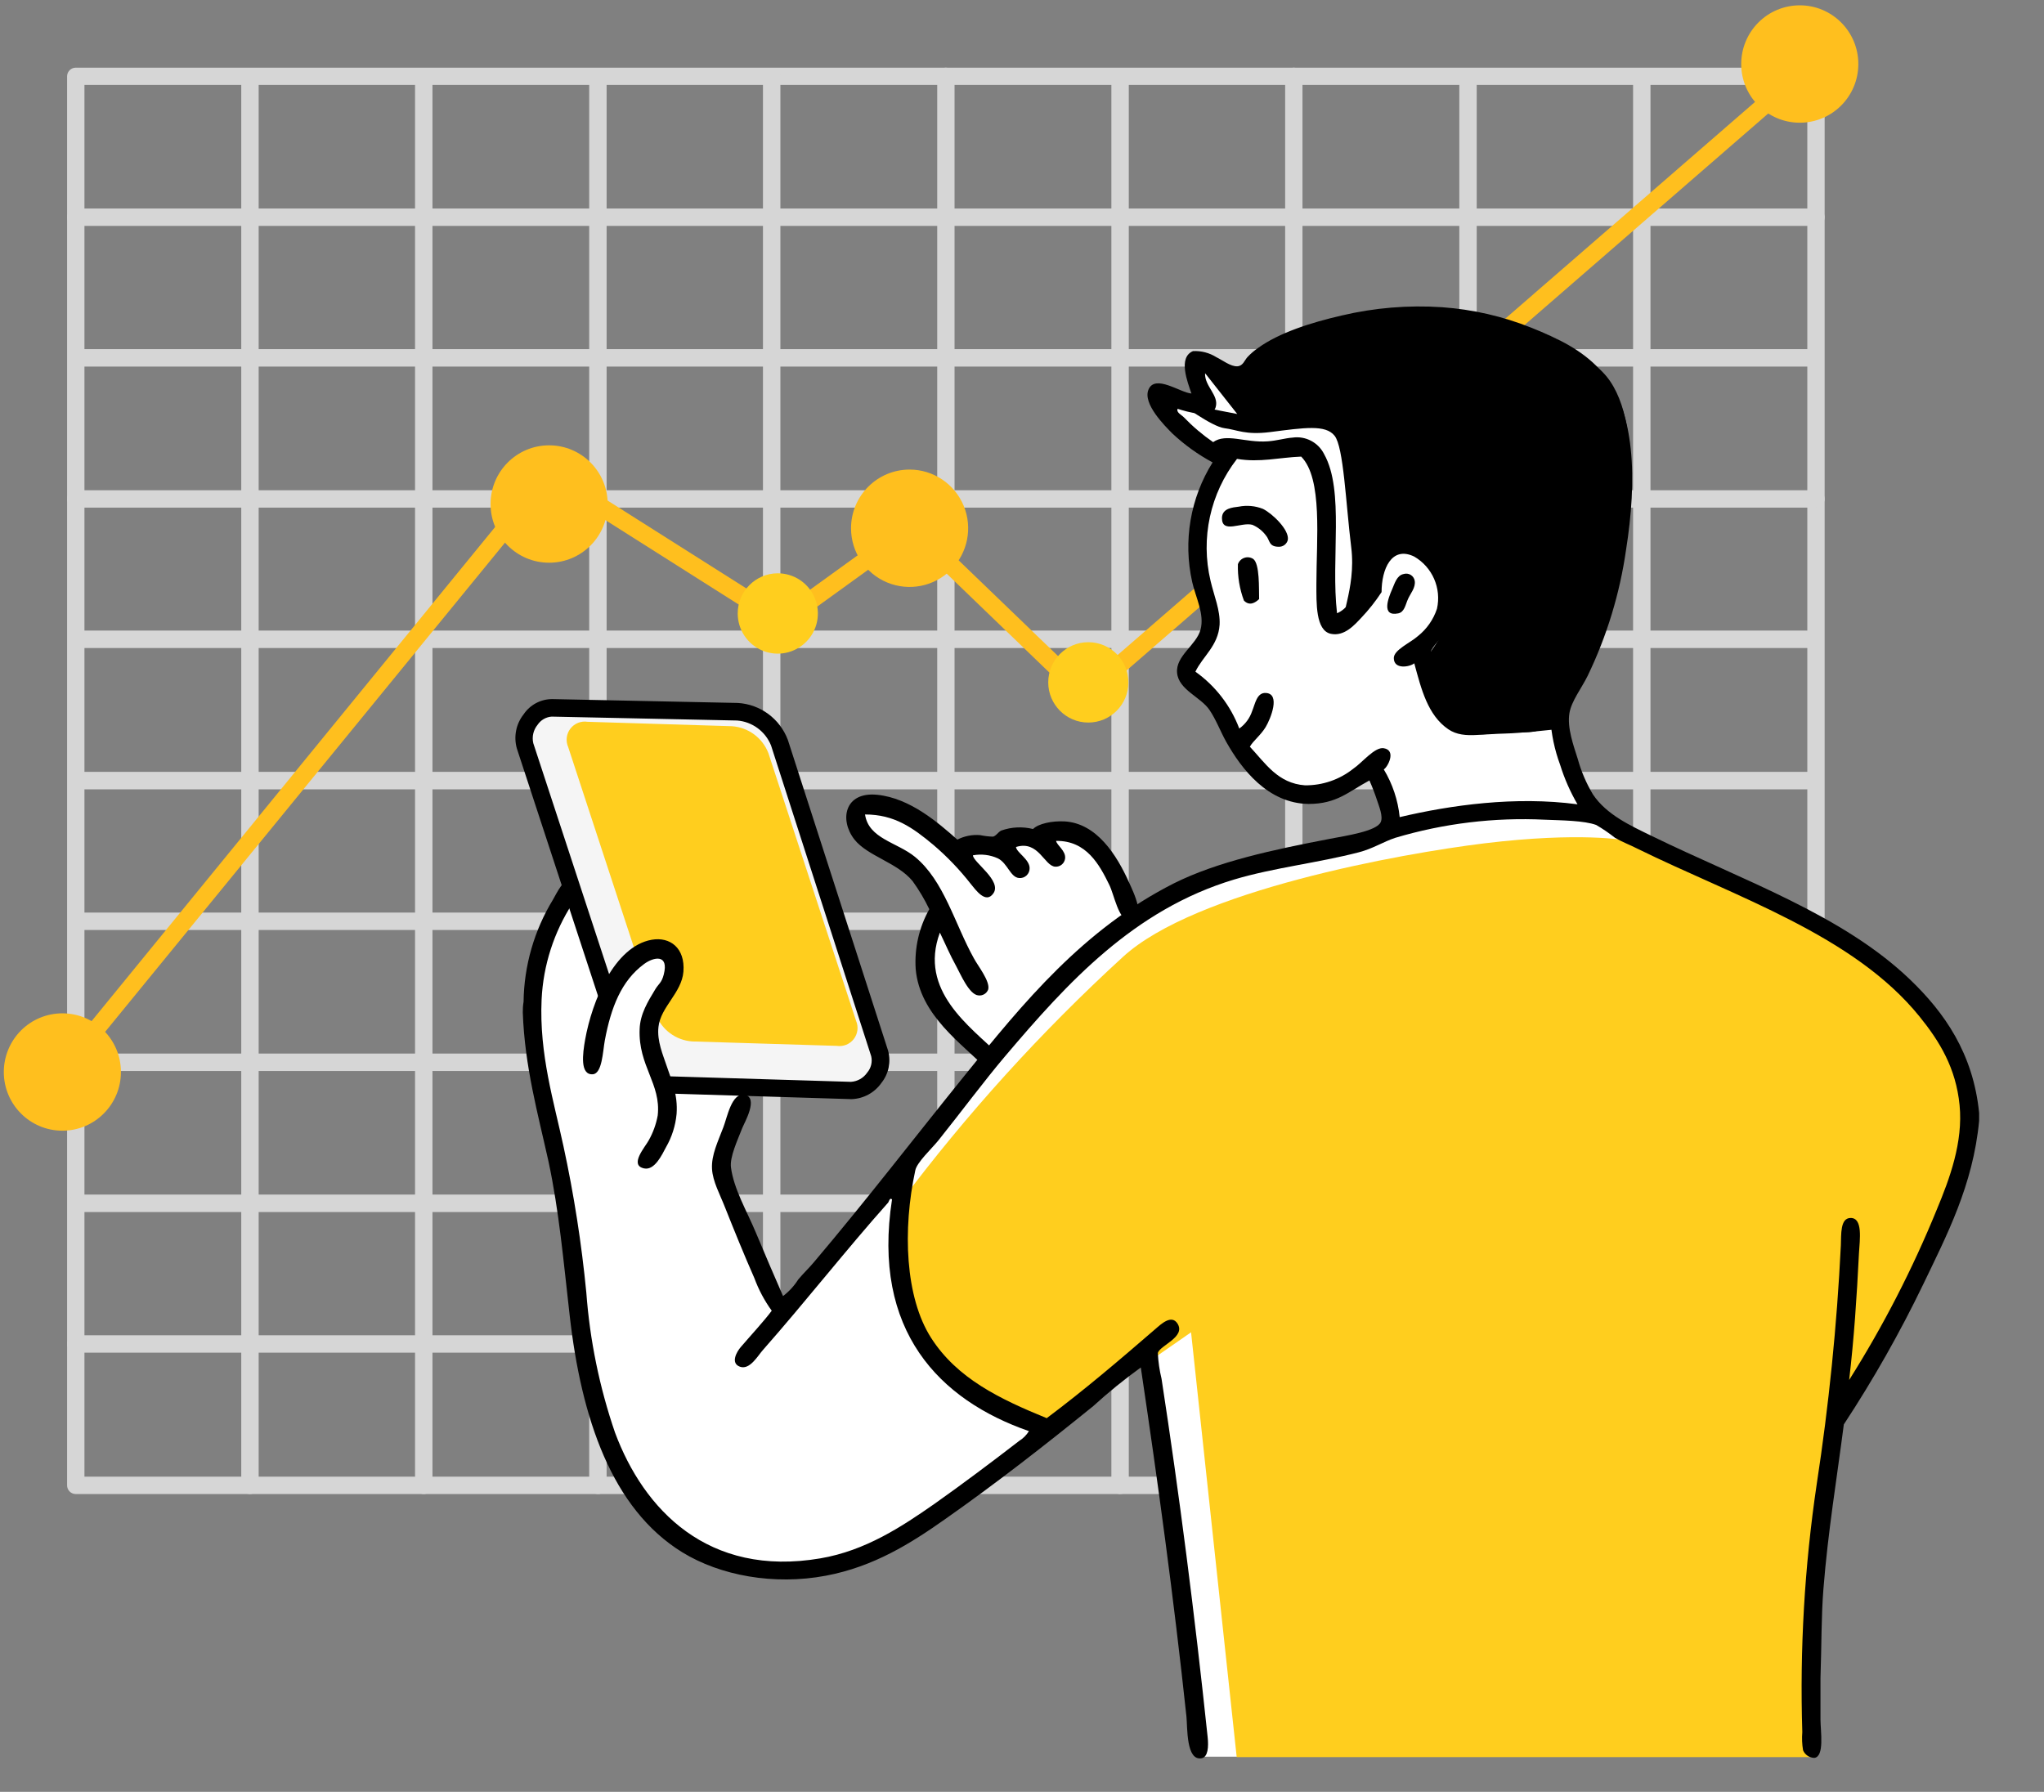<?xml version="1.0" encoding="UTF-8"?>
<svg width="73px" height="64px" viewBox="0 0 73 64" version="1.1" xmlns="http://www.w3.org/2000/svg" xmlns:xlink="http://www.w3.org/1999/xlink">
    <rect x="0" y="0" width="73" height="64" fill="#808080" stroke="none"/>
    <title>1-cor-men-chart</title>
    <g id="Page-1" stroke="none" stroke-width="1" fill="none" fill-rule="evenodd">
        <g id="A4" transform="translate(-983, -602)">
            <g id="men-chart" transform="translate(983.055, 602.005)">
                <g id="Group" transform="translate(2.173, 2.178)" fill="#D6D6D6" fill-rule="nonzero">
                    <path d="M62.629,51.181 L0.478,51.181 C0.307,51.181 0.168,51.042 0.168,50.87 L0.168,0.544 C0.168,0.373 0.307,0.234 0.478,0.234 L62.629,0.234 C62.8,0.234 62.938,0.373 62.938,0.544 L62.938,50.857 C62.942,50.941 62.911,51.024 62.852,51.085 C62.794,51.146 62.713,51.181 62.629,51.181 Z M0.788,50.56 L62.319,50.56 L62.319,0.849 L0.788,0.849 L0.788,50.56 Z" id="Shape"></path>
                    <path d="M62.629,46.131 L0.478,46.131 C0.307,46.131 0.168,45.992 0.168,45.82 C0.168,45.649 0.307,45.51 0.478,45.51 L62.629,45.51 C62.8,45.51 62.938,45.649 62.938,45.82 C62.938,45.992 62.8,46.131 62.629,46.131 L62.629,46.131 Z" id="Path"></path>
                    <path d="M62.629,41.108 L0.478,41.108 C0.318,41.093 0.195,40.958 0.195,40.796 C0.195,40.635 0.318,40.499 0.478,40.484 L62.629,40.484 C62.789,40.499 62.912,40.635 62.912,40.796 C62.912,40.958 62.789,41.093 62.629,41.108 L62.629,41.108 Z" id="Path"></path>
                    <path d="M62.629,36.071 L0.478,36.071 C0.318,36.056 0.195,35.921 0.195,35.76 C0.195,35.598 0.318,35.463 0.478,35.448 L62.629,35.448 C62.789,35.463 62.912,35.598 62.912,35.76 C62.912,35.921 62.789,36.056 62.629,36.071 L62.629,36.071 Z" id="Path"></path>
                    <path d="M62.629,31.035 L0.478,31.035 C0.318,31.02 0.195,30.885 0.195,30.723 C0.195,30.562 0.318,30.427 0.478,30.412 L62.629,30.412 C62.789,30.427 62.912,30.562 62.912,30.723 C62.912,30.885 62.789,31.02 62.629,31.035 L62.629,31.035 Z" id="Path"></path>
                    <path d="M62.629,26.01 L0.478,26.01 C0.318,25.994 0.195,25.859 0.195,25.698 C0.195,25.536 0.318,25.401 0.478,25.386 L62.629,25.386 C62.789,25.401 62.912,25.536 62.912,25.698 C62.912,25.859 62.789,25.994 62.629,26.01 L62.629,26.01 Z" id="Path"></path>
                    <path d="M62.629,20.962 L0.478,20.962 C0.318,20.947 0.195,20.812 0.195,20.651 C0.195,20.489 0.318,20.354 0.478,20.339 L62.629,20.339 C62.789,20.354 62.912,20.489 62.912,20.651 C62.912,20.812 62.789,20.947 62.629,20.962 L62.629,20.962 Z" id="Path"></path>
                    <path d="M62.629,15.948 L0.478,15.948 C0.307,15.948 0.168,15.809 0.168,15.637 C0.168,15.466 0.307,15.327 0.478,15.327 L62.629,15.327 C62.8,15.327 62.938,15.466 62.938,15.637 C62.938,15.809 62.8,15.948 62.629,15.948 L62.629,15.948 Z" id="Path"></path>
                    <path d="M62.629,10.911 L0.478,10.911 C0.318,10.896 0.195,10.761 0.195,10.6 C0.195,10.438 0.318,10.303 0.478,10.288 L62.629,10.288 C62.789,10.303 62.912,10.438 62.912,10.6 C62.912,10.761 62.789,10.896 62.629,10.911 L62.629,10.911 Z" id="Path"></path>
                    <path d="M62.629,5.886 L0.478,5.886 C0.307,5.886 0.168,5.747 0.168,5.575 C0.168,5.404 0.307,5.265 0.478,5.265 L62.629,5.265 C62.8,5.265 62.938,5.404 62.938,5.575 C62.938,5.747 62.8,5.886 62.629,5.886 L62.629,5.886 Z" id="Path"></path>
                    <path d="M56.406,51.181 C56.235,51.181 56.096,51.042 56.096,50.87 L56.096,0.544 C56.111,0.384 56.246,0.261 56.407,0.261 C56.568,0.261 56.703,0.384 56.718,0.544 L56.718,50.857 C56.721,50.942 56.69,51.024 56.631,51.085 C56.572,51.146 56.491,51.181 56.406,51.181 L56.406,51.181 Z" id="Path"></path>
                    <path d="M50.199,51.181 C50.028,51.181 49.89,51.042 49.89,50.87 L49.89,0.544 C49.905,0.384 50.04,0.261 50.201,0.261 C50.362,0.261 50.497,0.384 50.512,0.544 L50.512,50.857 C50.516,50.942 50.484,51.025 50.425,51.086 C50.366,51.147 50.284,51.181 50.199,51.181 Z" id="Path"></path>
                    <path d="M43.98,51.181 C43.809,51.181 43.67,51.042 43.67,50.87 L43.67,0.544 C43.67,0.373 43.809,0.234 43.98,0.234 C44.151,0.234 44.289,0.373 44.289,0.544 L44.289,50.857 C44.293,50.941 44.262,51.024 44.203,51.085 C44.145,51.146 44.064,51.181 43.98,51.181 Z" id="Path"></path>
                    <path d="M37.773,51.181 C37.602,51.181 37.464,51.042 37.464,50.87 L37.464,0.544 C37.479,0.384 37.613,0.261 37.775,0.261 C37.936,0.261 38.071,0.384 38.086,0.544 L38.086,50.857 C38.089,50.942 38.057,51.024 37.998,51.085 C37.939,51.146 37.858,51.181 37.773,51.181 L37.773,51.181 Z" id="Path"></path>
                    <path d="M31.553,51.181 C31.382,51.181 31.244,51.042 31.244,50.87 L31.244,0.544 C31.244,0.373 31.382,0.234 31.553,0.234 C31.724,0.234 31.863,0.373 31.863,0.544 L31.863,50.857 C31.867,50.941 31.836,51.024 31.777,51.085 C31.719,51.146 31.638,51.181 31.553,51.181 Z" id="Path"></path>
                    <path d="M25.331,51.181 C25.16,51.181 25.021,51.042 25.021,50.87 L25.021,0.544 C25.036,0.384 25.171,0.261 25.332,0.261 C25.493,0.261 25.628,0.384 25.643,0.544 L25.643,50.857 C25.646,50.942 25.614,51.024 25.555,51.085 C25.497,51.146 25.415,51.181 25.331,51.181 L25.331,51.181 Z" id="Path"></path>
                    <path d="M19.127,51.181 C18.956,51.181 18.816,51.042 18.815,50.87 L18.815,0.544 C18.83,0.384 18.964,0.261 19.126,0.261 C19.287,0.261 19.422,0.384 19.437,0.544 L19.437,50.857 C19.44,50.941 19.409,51.024 19.351,51.085 C19.292,51.146 19.212,51.181 19.127,51.181 Z" id="Path"></path>
                    <path d="M12.904,51.181 C12.733,51.181 12.595,51.042 12.595,50.87 L12.595,0.544 C12.61,0.384 12.744,0.261 12.906,0.261 C13.067,0.261 13.202,0.384 13.217,0.544 L13.217,50.857 C13.22,50.942 13.188,51.024 13.129,51.085 C13.07,51.146 12.989,51.181 12.904,51.181 L12.904,51.181 Z" id="Path"></path>
                    <path d="M6.698,51.181 C6.527,51.181 6.388,51.042 6.388,50.87 L6.388,0.544 C6.403,0.384 6.538,0.261 6.699,0.261 C6.861,0.261 6.995,0.384 7.01,0.544 L7.01,50.857 C7.013,50.942 6.982,51.024 6.923,51.085 C6.864,51.146 6.783,51.181 6.698,51.181 L6.698,51.181 Z" id="Path"></path>
                </g>
                <path d="M2.651,37.961 C2.532,37.959 2.424,37.889 2.373,37.781 C2.322,37.673 2.337,37.545 2.412,37.452 L19.331,16.732 C19.431,16.611 19.605,16.584 19.738,16.666 L27.846,21.801 L32.322,18.569 C32.444,18.482 32.611,18.494 32.718,18.599 L38.721,24.379 L64.47,2.034 C64.6,1.922 64.796,1.936 64.907,2.066 C65.019,2.196 65.004,2.393 64.875,2.505 L38.909,25.046 C38.79,25.154 38.609,25.154 38.49,25.046 L32.471,19.247 L28.039,22.451 C27.933,22.522 27.796,22.522 27.691,22.451 L19.638,17.35 L2.89,37.841 C2.833,37.916 2.745,37.96 2.651,37.961 Z" id="Path" fill="#FFBF1E" fill-rule="nonzero"></path>
                <path d="M30.714,28.857 L31.404,28.857 L33.946,30.167 L34.859,30.167 L36.217,29.894 L37.993,29.649 L39.004,30.295 L40.362,32.707 L35.378,37.961 L34.43,37.024 L33.245,35.361 L33.025,34.051 L33.444,32.739 L33.517,32.119 L32.702,31.109 L30.554,29.576 C30.554,29.576 30.122,28.601 30.714,28.857 Z" id="Path" fill="#FFFFFF"></path>
                <path d="M27.911,46.574 L25.724,41.788 L26.751,38.081 L25.105,32.59 L22.351,30.684 L20.463,31.228 C20.463,31.228 18.451,33.951 18.978,36.853 C19.505,39.755 19.874,41.859 20.246,44.78 C20.618,47.701 21.395,54.322 25.16,55.545 C28.924,56.767 31.564,55.664 34.063,53.731 C36.562,51.799 41.081,48.24 41.081,48.24 L42.888,62.74 L64.774,62.74 C64.774,62.74 64.443,57.883 64.91,55.408 C65.377,52.934 65.638,50.65 65.638,50.65 C65.638,50.65 70.226,43.043 70.361,41.018 C70.497,38.993 69.261,35.383 66.233,33.825 C63.204,32.268 57.864,29.864 57.058,28.982 C56.251,28.1 55.398,26.02 55.7,25.386 C56.001,24.752 58.117,21.205 57.873,17.244 C57.628,13.282 56.639,11.889 52.853,11.374 C51.109,11.137 48.746,11.287 47.212,11.78 C45.408,12.36 44.566,13.321 44.566,13.321 L42.543,12.806 L42.975,14.439 L41.329,14.252 C41.569,14.728 41.878,15.165 42.247,15.55 C42.588,15.903 43.032,16.139 43.515,16.225 C42.914,17.054 42.625,18.07 42.7,19.092 C42.877,20.698 43.472,21.885 43.078,22.5 C42.684,23.116 42.233,23.78 42.241,24.15 C42.249,24.52 43.309,24.782 43.455,25.239 C43.602,25.696 44.523,28.34 46.693,28.324 C48.863,28.307 49.137,27.376 49.137,27.376 C49.137,27.376 50.066,29.178 49.491,29.647 C48.915,30.115 42.024,30.736 39.316,33.57 C36.608,36.404 27.911,46.574 27.911,46.574 Z" id="Path" fill="#FFFFFF"></path>
                <path d="M32.094,42.951 C32.094,42.951 32.001,45.788 32.876,47.685 C33.941,49.991 37.382,51.121 37.382,51.121 L42.483,47.582 L44.113,62.756 L64.736,62.756 C64.736,62.756 64.736,52.613 65.551,51.126 C71.182,40.678 72.534,37.762 64.31,32.731 C62.32,31.575 60.2,30.662 57.995,30.009 C57.995,30.009 56.392,29.701 52.975,30.115 C49.969,30.482 42.63,31.803 40.049,34.174 C37.131,36.845 34.467,39.783 32.094,42.951 L32.094,42.951 Z" id="Path" fill="#FFCE1E"></path>
                <path d="M50.876,23.489 C50.876,23.489 51.316,25.996 52.055,26.143 C52.793,26.29 53.043,26.211 53.665,26.197 C54.287,26.184 55.491,26.045 55.491,26.045 C55.439,25.709 55.527,25.366 55.735,25.098 C56.622,23.968 57.252,22.658 57.582,21.259 C58.179,18.999 58.763,14.562 57.02,13.138 C55.276,11.714 51.101,10.838 48.499,11.36 C47.348,11.592 46.169,11.927 45.441,12.368 C44.526,12.926 44.189,13.576 43.988,13.53 C43.626,13.446 42.524,12.741 42.524,12.741 L44.132,14.782 L42.084,14.385 C42.084,14.385 43.214,15.232 43.675,15.289 C44.137,15.346 44.42,15.539 45.305,15.428 C46.538,15.27 47.285,15.155 47.608,15.558 C47.932,15.961 48.008,17.957 48.203,19.544 C48.396,21.082 47.66,22.266 48.075,22.149 C48.535,22.027 48.994,21.232 48.994,21.232 C48.994,21.232 49.249,19.574 50.208,19.598 C51.166,19.623 51.837,20.606 51.821,21.482 C51.805,22.359 50.876,23.489 50.876,23.489 Z" id="Path" fill="#000000" fill-rule="nonzero"></path>
                <g id="Group" transform="translate(18.198, 24.774)">
                    <path d="M1.331,0.422 L7.991,0.626 C8.675,0.676 9.27,1.117 9.517,1.759 L13.198,13.067 C13.396,13.672 13.032,14.156 12.383,14.126 L5.726,13.922 C5.041,13.873 4.446,13.431 4.199,12.79 L0.516,1.495 C0.323,0.877 0.687,0.4 1.331,0.422 Z" id="Path" fill="#F5F5F5"></path>
                    <path d="M12.16,14.48 L5.598,14.279 C4.797,14.23 4.099,13.714 3.816,12.961 L0.206,1.955 C0.086,1.533 0.176,1.079 0.448,0.735 C0.679,0.392 1.065,0.188 1.478,0.191 L8.099,0.329 C8.902,0.377 9.601,0.893 9.884,1.647 L13.464,12.746 C13.574,13.146 13.486,13.574 13.228,13.898 C12.983,14.25 12.588,14.465 12.16,14.48 L12.16,14.48 Z M1.448,0.817 C1.244,0.832 1.059,0.94 0.945,1.111 C0.796,1.294 0.739,1.536 0.793,1.767 L4.406,12.773 C4.608,13.277 5.077,13.621 5.617,13.664 L12.136,13.862 C12.371,13.848 12.587,13.726 12.72,13.53 C12.857,13.369 12.91,13.151 12.861,12.945 L9.284,1.846 C9.081,1.343 8.612,0.998 8.072,0.956 L1.45,0.817 L1.448,0.817 Z" id="Shape" fill="#000000" fill-rule="nonzero"></path>
                    <path d="M2.73,1.002 L7.89,1.16 C8.472,1.201 8.977,1.574 9.189,2.118 L12.32,11.679 C12.414,11.895 12.383,12.145 12.24,12.332 C12.096,12.519 11.863,12.613 11.63,12.577 L6.47,12.419 C5.889,12.379 5.384,12.006 5.174,11.461 L2.04,1.906 C1.944,1.689 1.973,1.437 2.117,1.248 C2.261,1.06 2.496,0.965 2.73,1.002 Z" id="Path" fill="#FFCE1E"></path>
                </g>
                <path d="M21.083,37.275 C21.083,37.275 22.109,33.333 23.742,34.038 C25.374,34.743 22.911,35.693 23.139,37.351 C23.367,39.009 24.198,39.613 23.367,41.051 C22.536,42.488 20.768,40.185 20.768,40.185 L21.083,37.275 Z" id="Path" fill="#FFFFFF"></path>
                <g id="Group" transform="translate(18.47, 10.889)" fill="#000000" fill-rule="nonzero">
                    <path d="M49.705,24.107 C47.291,21.782 43.751,20.568 40.47,18.967 C39.71,18.597 38.854,18.21 38.365,17.48 C38.128,17.083 37.945,16.656 37.822,16.209 C37.673,15.735 37.439,15.104 37.526,14.576 C37.599,14.145 37.952,13.699 38.175,13.25 C38.863,11.824 39.327,10.301 39.55,8.733 C39.933,6.319 39.922,3.702 38.604,2.295 C37.961,1.606 37.151,1.206 36.16,0.809 C35.142,0.403 34.069,0.157 32.977,0.079 C31.772,-0.002 30.563,0.098 29.389,0.376 C28.302,0.626 27.159,0.988 26.401,1.538 C26.264,1.633 26.137,1.743 26.023,1.865 C25.917,1.985 25.868,2.172 25.673,2.189 C25.434,2.208 25.13,1.966 24.918,1.865 C24.668,1.708 24.376,1.631 24.081,1.647 C23.538,1.876 23.888,2.755 24.027,3.161 C23.644,3.142 22.723,2.45 22.49,3.027 C22.286,3.525 23.06,4.304 23.351,4.595 C23.782,4.998 24.263,5.343 24.782,5.622 C23.986,6.894 23.724,8.431 24.054,9.896 C24.176,10.44 24.502,11.047 24.35,11.6 C24.198,12.153 23.456,12.534 23.514,13.141 C23.571,13.748 24.361,14.001 24.673,14.467 C24.904,14.807 25.059,15.226 25.268,15.602 C25.811,16.568 26.751,17.804 28.21,17.821 C29.217,17.821 29.628,17.388 30.383,16.982 C30.485,17.212 30.575,17.446 30.654,17.685 C30.722,17.897 30.88,18.264 30.787,18.469 C30.646,18.795 29.535,18.959 28.981,19.065 C26.952,19.454 24.95,19.881 23.394,20.66 C20.173,22.294 18.038,24.896 15.895,27.559 C14.108,29.772 12.391,32.007 10.549,34.182 C10.37,34.397 10.161,34.593 9.984,34.806 C9.84,35.034 9.656,35.235 9.441,35.399 C9.137,34.71 8.808,33.934 8.469,33.129 C8.154,32.374 7.681,31.574 7.581,30.804 C7.532,30.436 7.812,29.84 7.985,29.396 C8.056,29.214 8.586,28.307 8.064,28.207 C7.602,28.128 7.445,29.023 7.309,29.369 C7.116,29.881 6.877,30.36 6.904,30.855 C6.929,31.305 7.19,31.773 7.363,32.217 C7.714,33.099 8.045,33.913 8.417,34.759 C8.57,35.173 8.778,35.564 9.037,35.922 C8.765,36.289 8.3,36.79 7.931,37.22 C7.787,37.386 7.551,37.797 7.904,37.923 C8.257,38.048 8.548,37.517 8.719,37.329 C10.264,35.576 11.655,33.79 13.198,32.056 C13.219,32.029 13.255,31.863 13.333,31.947 C12.606,36.643 15.026,39.112 18.223,40.223 C18.134,40.366 18.014,40.486 17.872,40.574 C16.908,41.317 15.878,42.093 14.849,42.82 C13.678,43.637 12.386,44.492 10.775,44.767 C6.755,45.453 4.463,43.019 3.441,40.278 C2.886,38.661 2.541,36.979 2.415,35.274 C2.245,33.519 1.973,31.775 1.6,30.052 C1.263,28.476 0.728,26.761 0.818,24.806 C0.876,23.583 1.258,22.398 1.923,21.371 C2.025,21.222 2.116,21.067 2.195,20.905 C2.097,20.761 2.012,20.608 1.942,20.448 C1.613,20.448 1.358,21.009 1.225,21.237 C0.554,22.337 0.191,23.598 0.174,24.888 C0.153,25.013 0.144,25.14 0.146,25.266 C0.212,27.194 0.69,28.901 1.065,30.594 C1.442,32.364 1.594,34.1 1.82,36.085 C2.235,39.763 3.325,42.997 5.84,44.549 C7.198,45.385 9.121,45.736 10.968,45.387 C12.684,45.066 14.01,44.225 15.202,43.386 C17.038,42.099 18.815,40.71 20.518,39.33 C21.058,38.838 21.625,38.377 22.218,37.95 C22.832,42.072 23.391,46.147 23.848,50.418 C23.888,50.805 23.831,52.011 24.391,51.907 C24.619,51.864 24.643,51.496 24.605,51.148 C24.138,46.727 23.6,42.529 22.959,38.353 C22.886,38.052 22.841,37.745 22.826,37.435 C22.889,37.163 23.839,36.864 23.527,36.379 C23.315,36.05 22.949,36.393 22.745,36.57 C21.417,37.718 20.208,38.748 18.858,39.76 C17.177,39.074 15.658,38.342 14.73,36.894 C13.801,35.445 13.706,33.025 14.165,30.904 C14.227,30.619 14.738,30.145 14.979,29.851 C15.794,28.835 16.625,27.711 17.381,26.821 C19.589,24.218 21.963,21.597 25.556,20.519 C26.96,20.099 28.557,19.925 30.008,19.547 C30.505,19.419 30.882,19.171 31.303,19.032 C33.035,18.515 34.841,18.296 36.646,18.384 C37.26,18.409 38.048,18.414 38.482,18.572 C38.717,18.709 38.942,18.863 39.156,19.032 C39.406,19.179 39.699,19.288 39.938,19.411 C43.493,21.158 47.679,22.506 50.031,25.416 C50.751,26.306 51.329,27.254 51.46,28.579 C51.59,29.905 51.104,31.212 50.645,32.312 C49.782,34.428 48.735,36.464 47.516,38.396 C47.69,36.918 47.788,35.445 47.866,33.88 C47.896,33.371 48.01,32.609 47.57,32.609 C47.19,32.609 47.236,33.202 47.22,33.583 C47.08,36.445 46.791,39.297 46.356,42.129 C45.922,45.056 45.75,48.016 45.843,50.974 C45.825,51.19 45.834,51.408 45.87,51.622 C45.939,51.785 46.098,51.892 46.275,51.894 C46.639,51.842 46.495,50.955 46.492,50.533 C46.492,49.988 46.492,49.237 46.492,49.044 C46.533,47.843 46.519,46.836 46.598,45.853 C46.761,43.803 47.073,41.941 47.326,39.983 C48.38,38.38 49.327,36.708 50.161,34.98 C50.998,33.235 51.941,31.441 52.158,29.14 L52.158,28.857 C51.946,26.723 50.908,25.264 49.705,24.107 Z M31.464,18.292 C31.403,17.688 31.209,17.106 30.896,16.587 C31.026,16.517 31.363,15.907 30.896,15.831 C30.573,15.776 30.122,16.351 29.81,16.56 C29.319,16.952 28.709,17.162 28.082,17.156 C27.112,17.086 26.67,16.372 26.113,15.776 C26.235,15.561 26.501,15.368 26.678,15.074 C26.854,14.78 27.221,13.879 26.678,13.857 C26.357,13.841 26.3,14.257 26.194,14.505 C26.111,14.756 25.95,14.974 25.735,15.128 C25.426,14.31 24.88,13.603 24.168,13.097 C24.426,12.553 24.983,12.174 25.032,11.42 C25.059,10.9 24.834,10.391 24.709,9.852 C24.348,8.332 24.695,6.729 25.654,5.496 C26.469,5.635 27.159,5.445 27.946,5.415 C28.72,6.199 28.489,8.363 28.489,9.958 C28.489,10.647 28.46,11.625 29.003,11.744 C29.492,11.85 29.864,11.412 30.089,11.175 C30.359,10.891 30.603,10.583 30.817,10.255 C30.817,9.438 31.17,8.595 31.98,8.984 C32.631,9.36 32.961,10.117 32.795,10.851 C32.668,11.234 32.433,11.572 32.118,11.823 C31.847,12.066 31.254,12.316 31.254,12.61 C31.254,13.035 31.833,12.926 31.985,12.798 C32.235,13.723 32.466,14.652 33.199,15.153 C33.791,15.556 34.576,15.259 35.546,15.259 C36.051,15.259 36.57,15.313 36.57,14.935 C36.57,14.557 35.91,14.562 35.356,14.584 C34.658,14.608 34.193,14.812 33.764,14.693 C33.243,14.543 32.914,13.68 32.74,13.095 C32.645,12.872 32.59,12.634 32.577,12.392 C32.604,12.221 33.034,11.807 33.145,11.635 C33.341,11.355 33.461,11.029 33.495,10.688 C33.557,9.994 33.321,9.305 32.846,8.796 C32.575,8.505 31.879,8.039 31.203,8.252 C30.47,8.486 30.285,9.253 30.116,10.119 C29.845,10.41 29.573,10.876 29.226,11.009 C29,9.063 29.497,6.637 28.767,5.33 C28.557,4.907 28.1,4.668 27.634,4.737 C27.381,4.753 27.074,4.849 26.743,4.87 C25.942,4.925 25.268,4.568 24.801,4.898 C24.421,4.636 24.069,4.337 23.75,4.005 C23.666,3.92 23.478,3.836 23.533,3.708 C23.867,3.814 24.76,4.081 24.891,3.653 C25.021,3.226 24.491,2.905 24.513,2.437 C24.972,2.603 25.407,2.981 25.969,2.815 C26.352,2.703 26.409,2.404 26.645,2.194 C27.121,1.767 28.003,1.459 28.802,1.22 C30.679,0.675 33.001,0.528 34.981,1.111 C35.45,1.254 35.91,1.426 36.358,1.625 C36.798,1.797 37.222,2.005 37.627,2.249 C40.019,3.898 39.107,8.81 38.246,11.415 C38.091,11.882 37.902,12.337 37.681,12.776 C37.393,13.359 36.85,13.963 36.844,14.75 C36.877,15.323 36.995,15.888 37.195,16.427 C37.348,16.918 37.556,17.39 37.814,17.834 C35.595,17.538 33.286,17.861 31.464,18.292 L31.464,18.292 Z" id="Shape"></path>
                    <path d="M25.716,7.203 C26.006,7.146 26.306,7.173 26.58,7.282 C26.914,7.446 27.533,8.036 27.468,8.393 C27.431,8.54 27.296,8.641 27.145,8.635 C26.778,8.635 26.835,8.401 26.686,8.23 C26.561,8.063 26.394,7.932 26.202,7.851 C25.806,7.742 25.116,8.186 25.116,7.609 C25.121,7.252 25.51,7.231 25.716,7.203 Z" id="Path"></path>
                    <path d="M26.444,10.503 C26.306,10.636 26.099,10.762 25.901,10.557 C25.746,10.143 25.673,9.702 25.686,9.259 C25.723,9.152 25.806,9.069 25.912,9.032 C26.018,8.994 26.135,9.008 26.23,9.068 C26.471,9.237 26.433,10.141 26.444,10.503 Z" id="Path"></path>
                    <path d="M31.599,9.61 C31.685,9.582 31.779,9.592 31.856,9.639 C31.933,9.685 31.986,9.763 32.001,9.852 C32.039,10.095 31.852,10.296 31.76,10.503 C31.667,10.71 31.635,10.971 31.409,11.015 C30.798,11.137 31.054,10.47 31.195,10.152 C31.284,9.95 31.358,9.662 31.599,9.61 Z" id="Path"></path>
                    <path d="M4.751,22.672 C5.408,22.558 5.948,22.969 5.883,23.81 C5.823,24.569 5.068,25.07 4.992,25.784 C4.932,26.287 5.158,26.796 5.288,27.188 C5.459,27.703 5.69,28.196 5.639,28.893 C5.6,29.312 5.471,29.718 5.261,30.082 C5.117,30.354 4.854,30.918 4.479,30.839 C3.936,30.725 4.514,30.077 4.642,29.84 C4.799,29.562 4.908,29.261 4.965,28.947 C5.09,27.817 4.267,27.18 4.319,25.865 C4.338,25.321 4.612,24.88 4.884,24.431 C4.995,24.248 5.106,24.21 5.18,23.916 C5.373,23.17 4.818,23.287 4.479,23.538 C3.664,24.137 3.297,25.092 3.077,26.26 C3.004,26.649 2.985,27.452 2.646,27.477 C2.184,27.507 2.282,26.747 2.374,26.233 C2.621,24.861 3.411,22.909 4.751,22.672 Z" id="Path"></path>
                </g>
                <path d="M34.136,29.984 C34.388,29.856 34.67,29.8 34.951,29.824 C35.101,29.855 35.254,29.874 35.407,29.878 C35.522,29.854 35.587,29.717 35.706,29.66 C36.07,29.531 36.464,29.512 36.839,29.606 C37.029,29.413 37.523,29.309 37.971,29.334 C39.115,29.404 39.827,30.531 40.267,31.511 C40.427,31.865 40.935,32.892 40.267,32.873 C39.892,32.856 39.74,31.961 39.563,31.601 C39.213,30.885 38.748,30.014 37.662,30.03 C37.692,30.191 38.012,30.379 37.985,30.654 C37.966,30.831 37.812,30.962 37.635,30.951 C37.241,30.934 37.04,29.995 36.23,30.248 C36.252,30.447 36.717,30.687 36.717,31.005 C36.719,31.104 36.679,31.198 36.606,31.266 C36.534,31.333 36.437,31.366 36.339,31.356 C36.027,31.329 35.934,30.831 35.584,30.654 C35.305,30.527 34.994,30.489 34.693,30.545 C34.693,30.787 35.742,31.457 35.421,31.906 C35.149,32.296 34.788,31.776 34.606,31.555 C34.212,31.052 33.769,30.589 33.283,30.175 C32.539,29.554 31.885,29.086 30.839,29.086 C30.967,29.954 31.982,30.077 32.621,30.599 C33.664,31.454 34.041,32.995 34.726,34.223 C34.87,34.495 35.31,35.04 35.239,35.334 C35.187,35.479 35.041,35.568 34.889,35.549 C34.555,35.527 34.237,34.759 34.104,34.522 C33.862,34.084 33.707,33.706 33.512,33.306 C32.743,35.385 34.598,36.665 35.617,37.661 C35.494,37.855 35.315,37.991 35.185,38.176 C34.324,37.286 32.792,36.27 32.648,34.604 C32.6,33.86 32.769,33.119 33.134,32.47 C32.966,32.119 32.767,31.784 32.539,31.468 C31.996,30.804 30.931,30.575 30.461,29.981 C29.918,29.29 30.1,28.264 31.276,28.383 C32.452,28.503 33.455,29.385 34.136,29.984 Z" id="Path" fill="#000000" fill-rule="nonzero"></path>
                <path d="M2.173,36.189 C3.328,36.189 4.264,37.127 4.264,38.285 C4.264,39.442 3.328,40.381 2.173,40.381 C1.018,40.381 0.081,39.442 0.081,38.285 C0.081,37.729 0.302,37.196 0.694,36.802 C1.086,36.409 1.618,36.189 2.173,36.189 L2.173,36.189 Z" id="Path" fill="#FFBF1E"></path>
                <path d="M19.556,15.901 C20.711,15.901 21.648,16.84 21.648,17.998 C21.648,19.155 20.711,20.094 19.556,20.094 C18.401,20.094 17.465,19.155 17.465,17.998 C17.465,16.84 18.401,15.901 19.556,15.901 Z" id="Path" fill="#FFBF1E"></path>
                <path d="M32.431,16.767 C33.276,16.767 34.039,17.278 34.363,18.061 C34.687,18.844 34.508,19.746 33.909,20.346 C33.311,20.945 32.412,21.124 31.63,20.8 C30.849,20.476 30.339,19.711 30.339,18.863 C30.339,17.706 31.276,16.767 32.431,16.767 L32.431,16.767 Z" id="Path" fill="#FFBF1E"></path>
                <path d="M64.223,0.185 C65.378,0.185 66.314,1.124 66.314,2.281 C66.314,3.439 65.378,4.378 64.223,4.378 C63.068,4.378 62.131,3.439 62.131,2.281 C62.131,1.725 62.352,1.192 62.744,0.799 C63.136,0.406 63.668,0.185 64.223,0.185 L64.223,0.185 Z" id="Path" fill="#FFBF1E"></path>
                <path d="M27.721,20.472 C28.3,20.471 28.823,20.82 29.045,21.356 C29.268,21.892 29.146,22.51 28.737,22.92 C28.327,23.331 27.712,23.455 27.176,23.233 C26.641,23.011 26.292,22.487 26.292,21.907 C26.292,21.116 26.931,20.474 27.721,20.472 Z" id="Path" fill="#FFCE1E"></path>
                <path d="M38.813,22.933 C39.604,22.933 40.245,23.576 40.245,24.368 C40.245,25.16 39.604,25.803 38.813,25.803 C38.023,25.803 37.382,25.16 37.382,24.368 C37.382,23.576 38.023,22.933 38.813,22.933 L38.813,22.933 Z" id="Path" fill="#FFCE1E"></path>
            </g>
        </g>
    </g>
</svg>